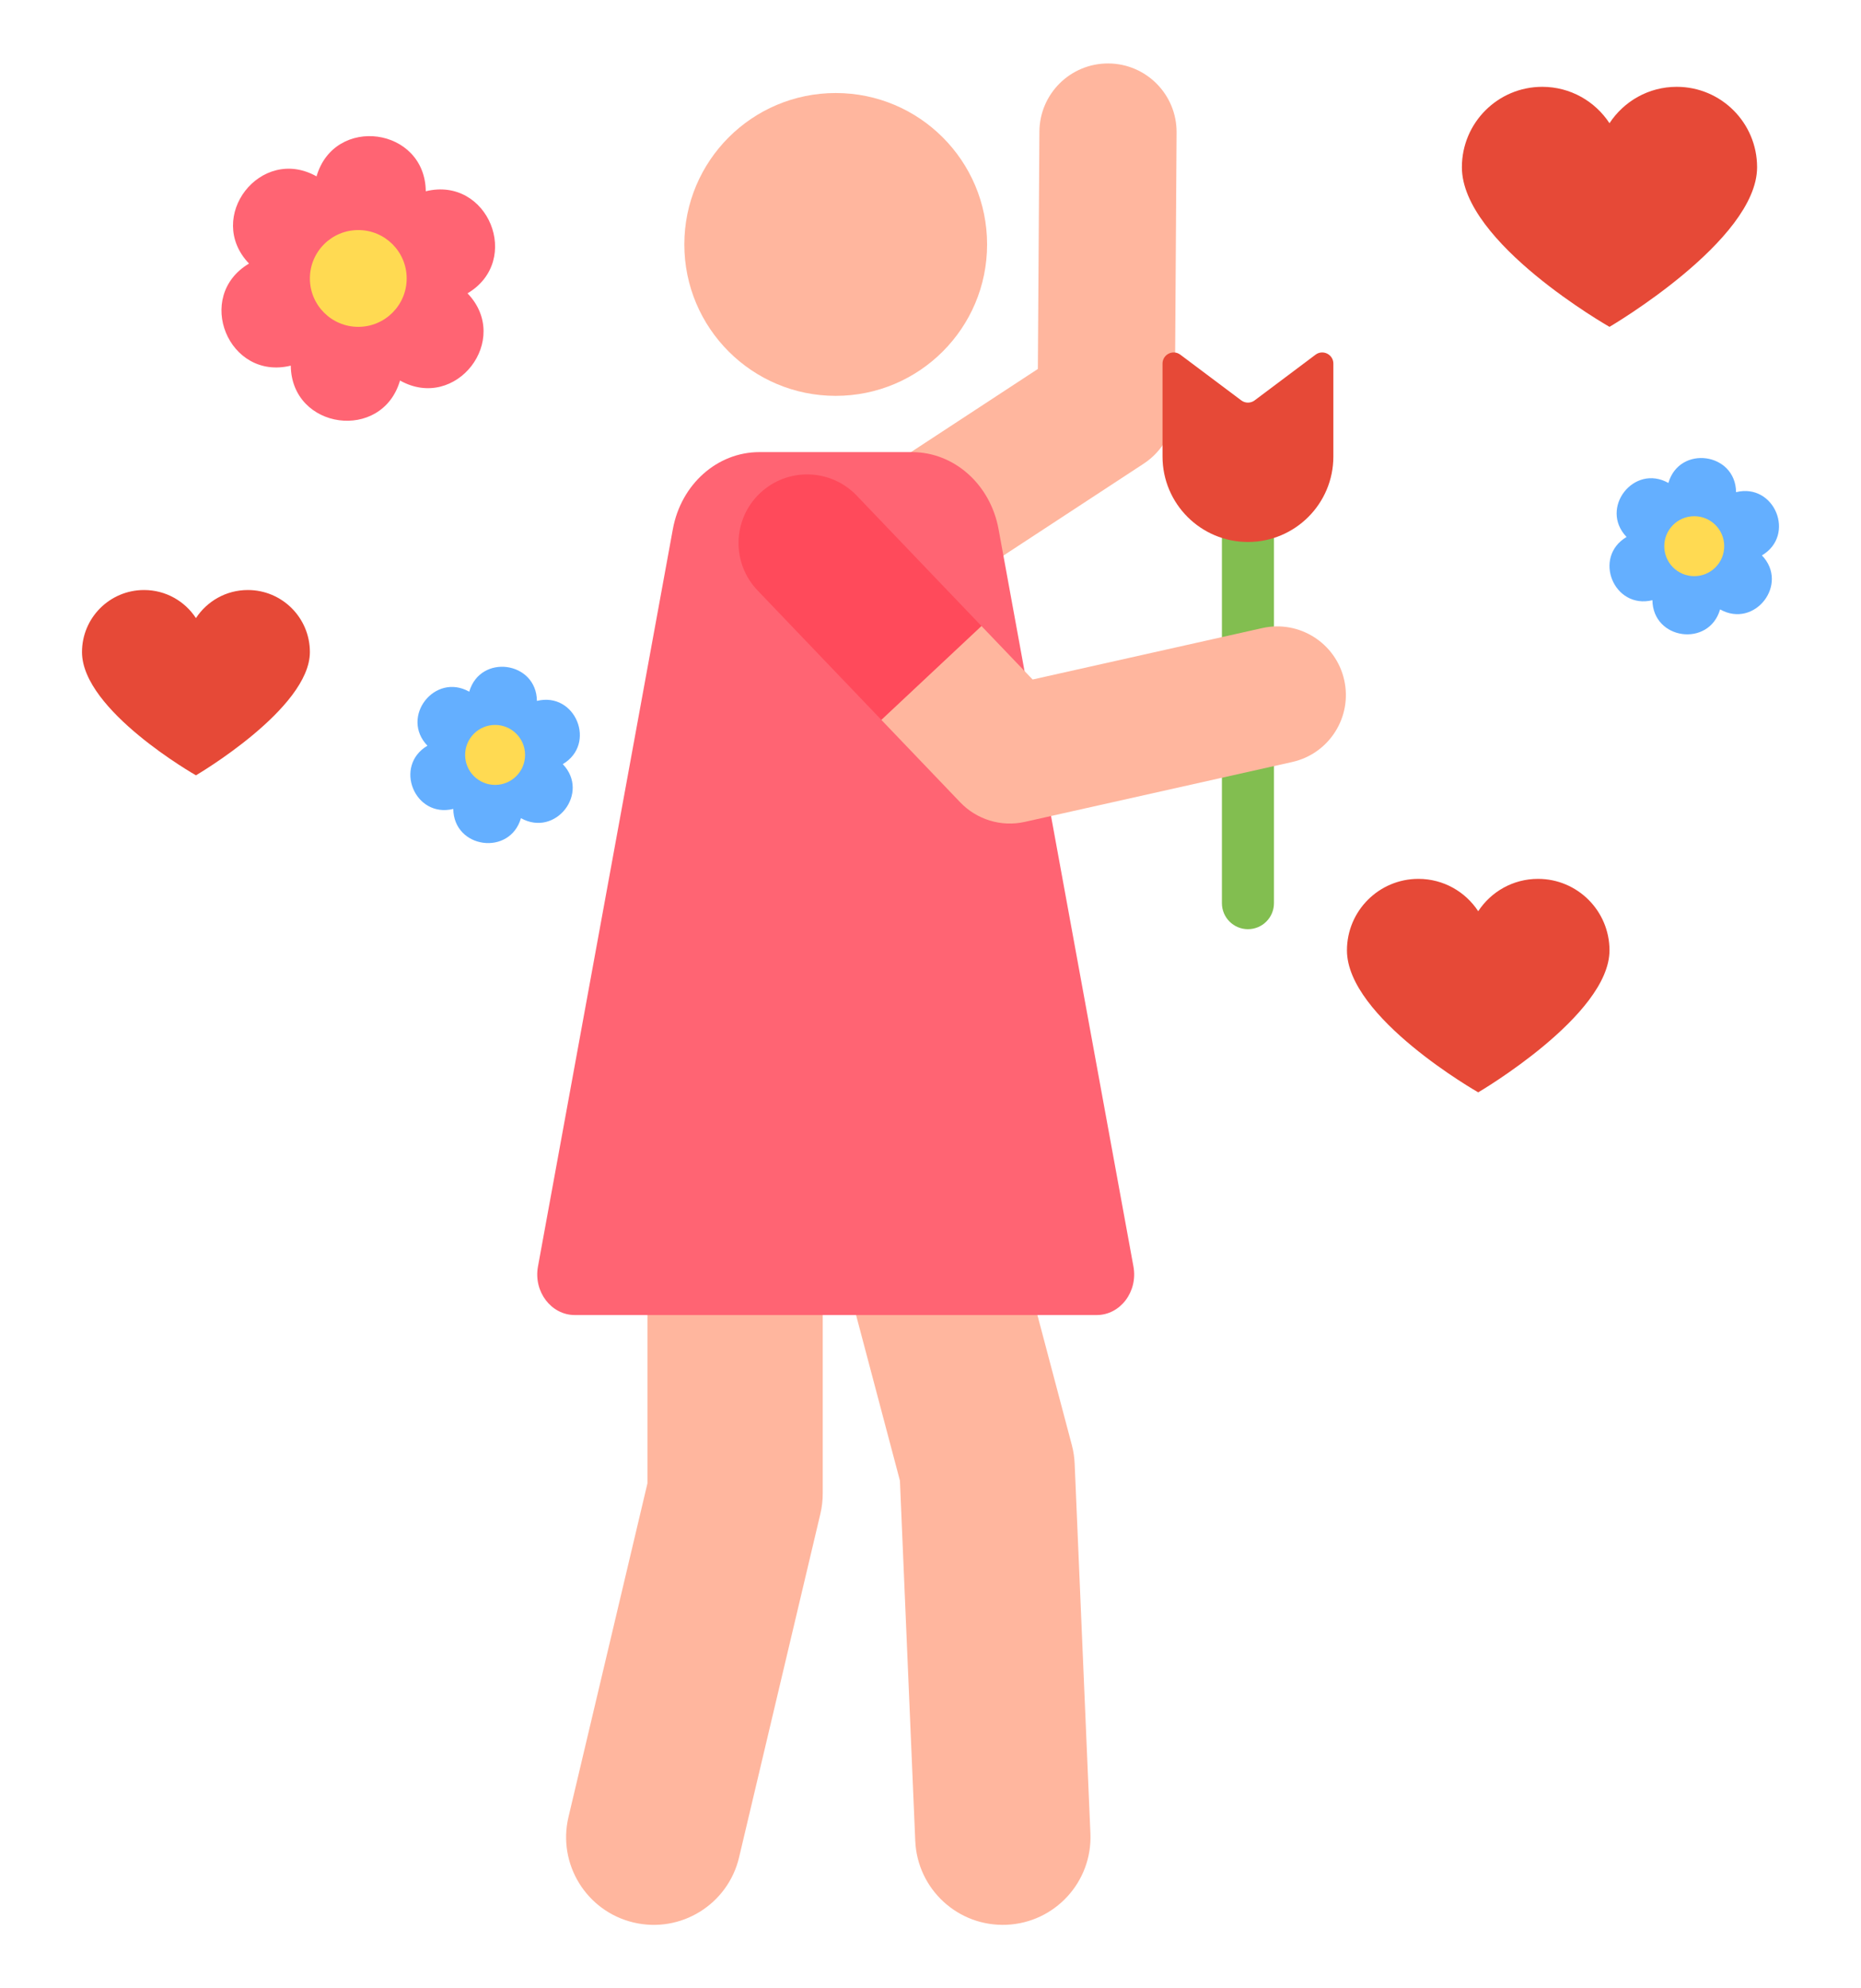 <svg width="176" height="188" viewBox="0 0 176 188" fill="none" xmlns="http://www.w3.org/2000/svg">
<g clip-path="url(#clip0)" filter="url(#filter0_d)">
<path d="M118.021 85.856C116.662 85.856 115.56 84.754 115.56 83.394V45.925C115.56 44.565 116.662 43.463 118.021 43.463C119.381 43.463 120.482 44.565 120.482 45.925V83.394C120.483 84.754 119.381 85.856 118.021 85.856Z" fill="#82BE50"/>
<path d="M78.196 60.209C76.081 60.209 74.008 59.177 72.763 57.276C70.799 54.279 71.637 50.258 74.634 48.294L98.153 32.886L98.299 10.445C98.322 6.877 101.222 4 104.785 4C104.799 4 104.814 4 104.828 4C108.411 4.024 111.297 6.947 111.273 10.53L111.104 36.449C111.09 38.621 109.989 40.642 108.172 41.833L81.745 59.148C80.649 59.866 79.415 60.209 78.196 60.209Z" fill="#FFB69E"/>
<path d="M59.92 179.775C55.465 178.72 52.708 174.254 53.763 169.799L61.23 138.254V105.453C61.23 100.875 64.941 97.164 69.519 97.164C74.097 97.164 77.808 100.875 77.808 105.453V139.222C77.808 139.865 77.734 140.505 77.586 141.131L69.896 173.618C68.843 178.066 64.381 180.831 59.92 179.775Z" fill="#FFB69E"/>
<path d="M86.559 172.062L85.108 137.996L77.05 107.576C75.878 103.15 78.514 98.613 82.94 97.44C87.365 96.269 91.903 98.905 93.075 103.331L101.364 134.621C101.518 135.2 101.608 135.793 101.633 136.391L103.123 171.356C103.318 175.93 99.768 179.796 95.194 179.991C90.609 180.184 86.754 176.627 86.559 172.062Z" fill="#FFB69E"/>
<path d="M94.436 48.03C93.663 43.803 90.235 40.747 86.251 40.747C81.121 40.747 77.513 40.747 71.819 40.747C67.827 40.747 64.409 43.794 63.634 48.03L50.877 117.752C50.44 120.139 52.142 122.339 54.357 122.339H103.714C105.95 122.339 107.628 120.126 107.193 117.752L94.436 48.03Z" fill="#FF6473"/>
<path d="M79.035 35.429C86.942 35.429 93.352 29.019 93.352 21.113C93.352 13.206 86.942 6.796 79.035 6.796C71.129 6.796 64.719 13.206 64.719 21.113C64.719 29.019 71.129 35.429 79.035 35.429Z" fill="#FFB69E"/>
<path d="M127.126 62.298C126.343 58.801 122.872 56.602 119.378 57.385L97.658 62.248L92.821 57.193L84.649 58.432L83.353 66.066L90.815 73.865C92.371 75.49 94.68 76.212 96.92 75.71L122.213 70.047C125.709 69.263 127.909 65.794 127.126 62.298Z" fill="#FFB69E"/>
<path d="M92.821 57.193L81.02 44.859C78.543 42.27 74.437 42.179 71.848 44.657C69.259 47.134 69.169 51.24 71.646 53.829L83.353 66.065L92.821 57.193Z" fill="#FF4A5B"/>
<path d="M145.453 81.098C143.087 81.098 141.007 82.316 139.799 84.158C138.592 82.317 136.512 81.098 134.145 81.098C130.412 81.098 127.385 84.125 127.385 87.859C127.385 94.226 139.799 101.282 139.799 101.282C139.799 101.282 152.214 94.02 152.214 87.859C152.214 84.125 149.187 81.098 145.453 81.098Z" fill="#E64937"/>
<path d="M23.439 53.787C21.384 53.787 19.579 54.844 18.531 56.443C17.483 54.844 15.678 53.787 13.623 53.787C10.382 53.787 7.755 56.414 7.755 59.655C7.755 65.182 18.531 71.307 18.531 71.307C18.531 71.307 29.307 65.003 29.307 59.655C29.307 56.414 26.68 53.787 23.439 53.787Z" fill="#E64937"/>
<path d="M158.571 6.209C155.91 6.209 153.572 7.579 152.214 9.65C150.855 7.579 148.517 6.209 145.856 6.209C141.658 6.209 138.255 9.612 138.255 13.811C138.255 20.97 152.214 28.904 152.214 28.904C152.214 28.904 166.173 20.739 166.173 13.811C166.173 9.612 162.769 6.209 158.571 6.209Z" fill="#E64937"/>
<path d="M37.831 33.979C36.14 39.801 27.57 38.634 27.499 32.572C21.612 34.019 18.337 26.014 23.551 22.921C19.355 18.546 24.651 11.707 29.936 14.676C31.627 8.854 40.196 10.022 40.268 16.084C46.155 14.637 49.429 22.642 44.215 25.735C48.412 30.11 43.117 36.948 37.831 33.979Z" fill="#FF6473"/>
<path d="M33.884 19.752C31.356 19.752 29.307 21.801 29.307 24.328C29.307 26.855 31.356 28.904 33.884 28.904C36.411 28.904 38.461 26.855 38.461 24.328C38.46 21.801 36.411 19.752 33.884 19.752Z" fill="#FFDA52"/>
<path d="M162.675 55.621C161.627 59.228 156.319 58.505 156.274 54.749C152.627 55.646 150.599 50.687 153.829 48.771C151.229 46.061 154.51 41.825 157.784 43.664C158.831 40.057 164.14 40.78 164.185 44.535C167.831 43.639 169.86 48.598 166.63 50.514C169.229 53.224 165.949 57.46 162.675 55.621Z" fill="#64AFFF"/>
<path d="M160.229 52.477C161.795 52.477 163.064 51.208 163.064 49.642C163.064 48.077 161.795 46.808 160.229 46.808C158.664 46.808 157.395 48.077 157.395 49.642C157.395 51.208 158.664 52.477 160.229 52.477Z" fill="#FFDA52"/>
<path d="M49.268 75.358C48.221 78.965 42.912 78.242 42.868 74.486C39.221 75.383 37.193 70.424 40.423 68.507C37.823 65.797 41.104 61.561 44.378 63.4C45.425 59.794 50.734 60.517 50.778 64.272C54.425 63.376 56.454 68.335 53.224 70.251C55.823 72.961 52.542 77.198 49.268 75.358Z" fill="#64AFFF"/>
<path d="M46.823 72.214C48.389 72.214 49.658 70.945 49.658 69.379C49.658 67.814 48.389 66.544 46.823 66.544C45.257 66.544 43.988 67.814 43.988 69.379C43.988 70.945 45.257 72.214 46.823 72.214Z" fill="#FFDA52"/>
<path d="M124.413 31.537L118.654 35.857C118.279 36.138 117.764 36.138 117.389 35.857L111.629 31.537C110.934 31.016 109.943 31.512 109.943 32.381V41.165C109.943 45.627 113.56 49.244 118.021 49.244C122.483 49.244 126.1 45.627 126.1 41.165V32.381C126.1 31.512 125.108 31.016 124.413 31.537Z" fill="#E64937"/>
</g>
<defs>
<filter id="filter0_d" x="-6" y="0" width="188" height="188" filterUnits="userSpaceOnUse" color-interpolation-filters="sRGB">
<feFlood flood-opacity="0" result="BackgroundImageFix"/>
<feColorMatrix in="SourceAlpha" type="matrix" values="0 0 0 0 0 0 0 0 0 0 0 0 0 0 0 0 0 0 127 0"/>
<feOffset dy="2"/>
<feGaussianBlur stdDeviation="3"/>
<feColorMatrix type="matrix" values="0 0 0 0 0 0 0 0 0 0 0 0 0 0 0 0 0 0 0.25 0"/>
<feBlend mode="normal" in2="BackgroundImageFix" result="effect1_dropShadow"/>
<feBlend mode="normal" in="SourceGraphic" in2="effect1_dropShadow" result="shape"/>
</filter>
<clipPath id="clip0">
<rect width="176" height="176" fill="white" transform="translate(0 4)"/>
</clipPath>
</defs>
</svg>
